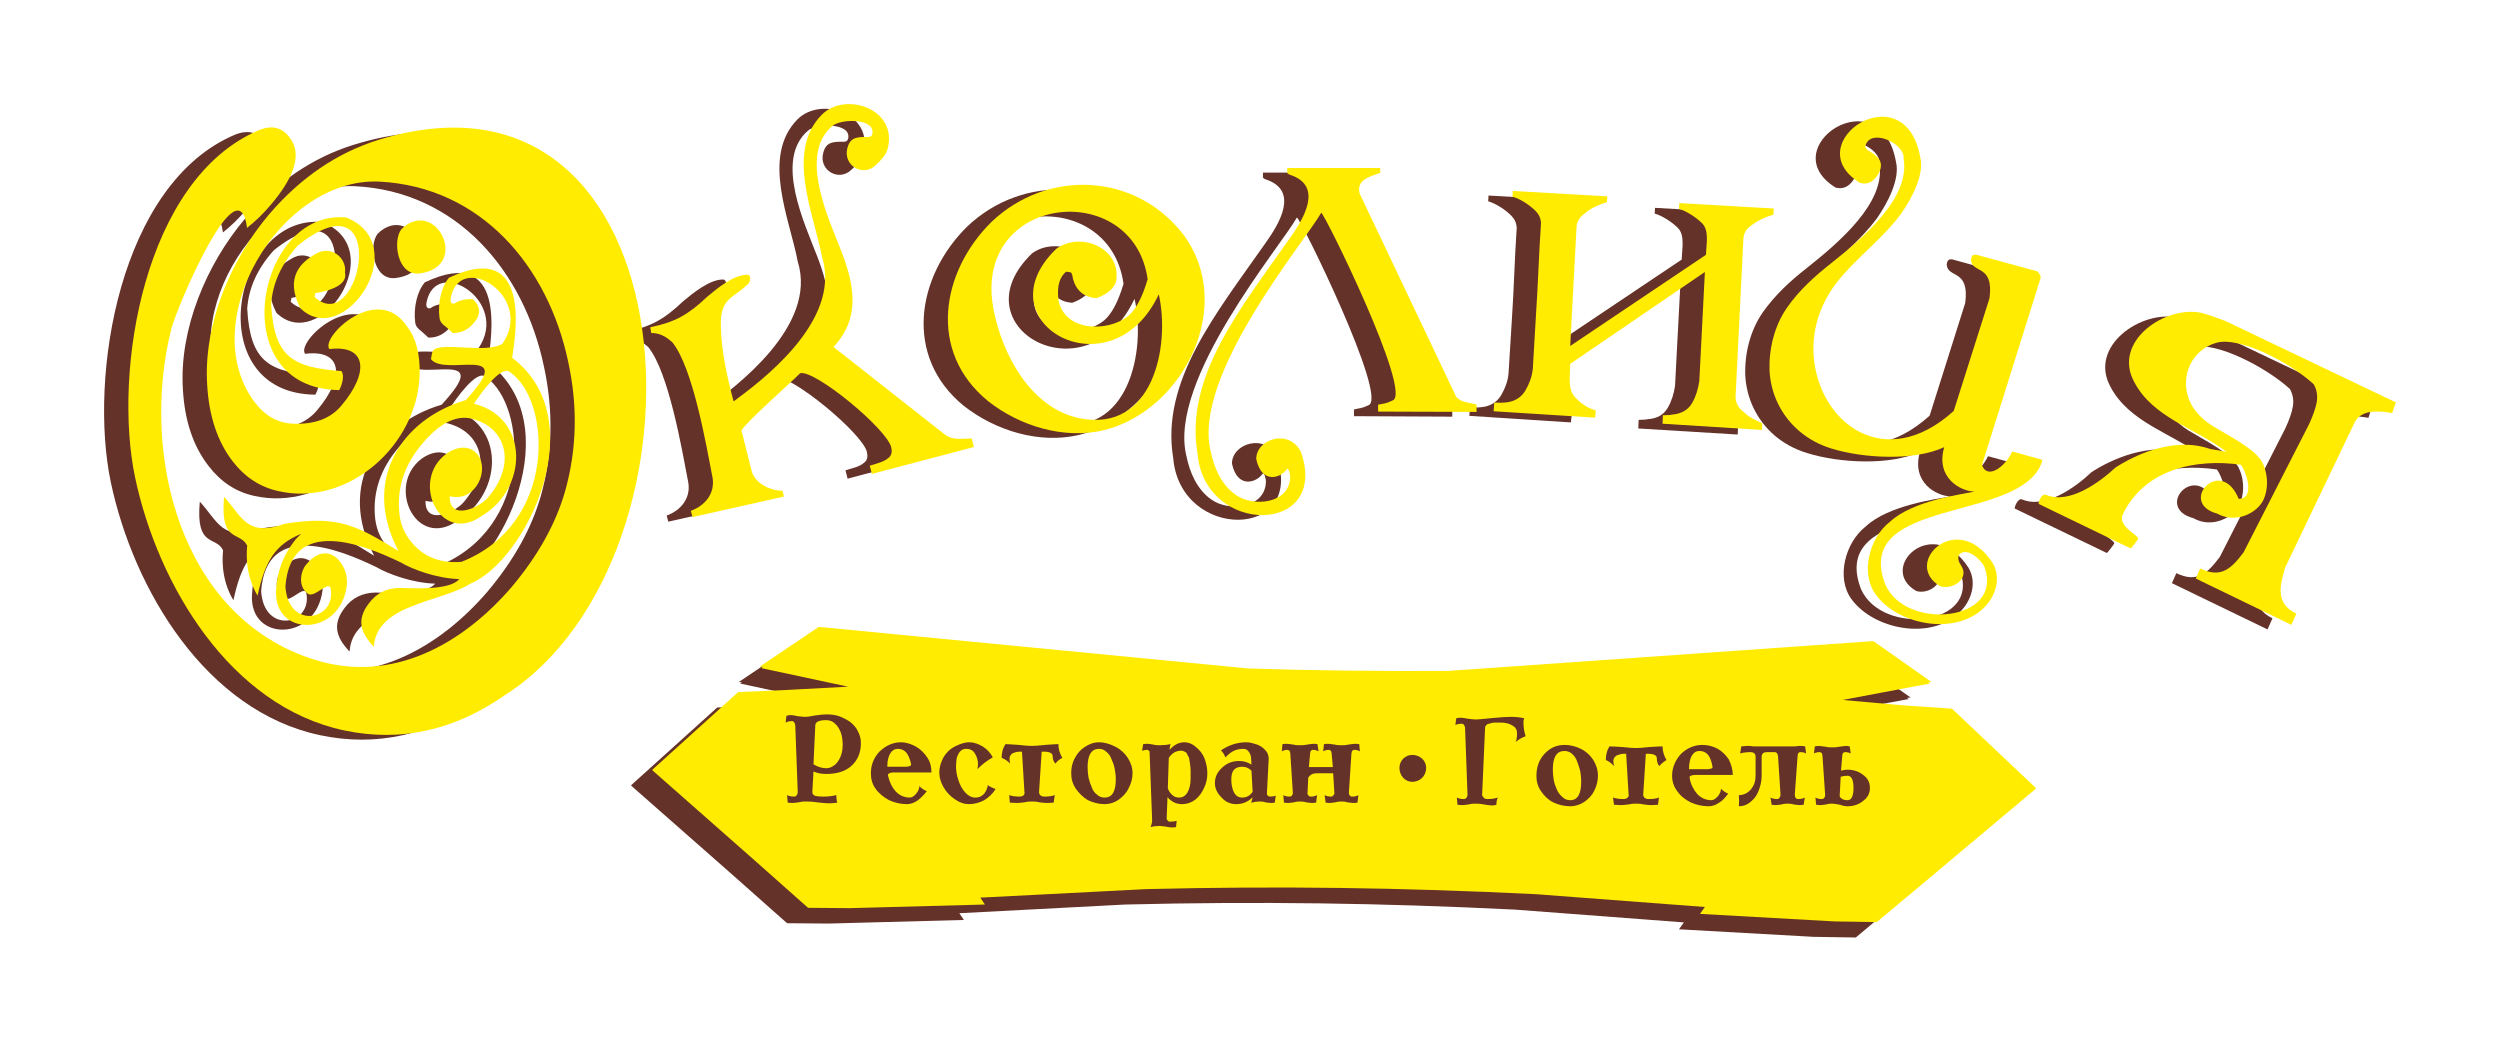 <?xml version="1.0" encoding="UTF-8"?>

<svg version="1.2" baseProfile="tiny" width="152.4mm" height="63.5mm" viewBox="0 0 15240 6350" preserveAspectRatio="xMidYMid" fill-rule="evenodd" stroke-width="28.222" stroke-linejoin="round" xmlns="http://www.w3.org/2000/svg" xmlns:ooo="http://xml.openoffice.org/svg/export" xmlns:xlink="http://www.w3.org/1999/xlink" xml:space="preserve">
 <defs class="ClipPathGroup">
  <clipPath id="presentation_clip_path" clipPathUnits="userSpaceOnUse">
   <rect x="0" y="0" width="15240" height="6350"/>
  </clipPath>
 </defs>
 <defs class="TextShapeIndex">
  <g ooo:slide="id1" ooo:id-list="id3 id4 id5 id6 id7 id8 id9 id10 id11 id12 id13 id14 id15 id16 id17 id18 id19 id20 id21 id22 id23 id24 id25 id26 id27"/>
 </defs>
 <defs class="EmbeddedBulletChars">
  <g id="bullet-char-template(57356)" transform="scale(0,-0)">
   <path d="M 580,1141 L 1163,571 580,0 -4,571 580,1141 Z"/>
  </g>
  <g id="bullet-char-template(57354)" transform="scale(0,-0)">
   <path d="M 8,1128 L 1137,1128 1137,0 8,0 8,1128 Z"/>
  </g>
  <g id="bullet-char-template(10146)" transform="scale(0,-0)">
   <path d="M 174,0 L 602,739 174,1481 1456,739 174,0 Z M 1358,739 L 309,1346 659,739 1358,739 Z"/>
  </g>
  <g id="bullet-char-template(10132)" transform="scale(0,-0)">
   <path d="M 2015,739 L 1276,0 717,0 1260,543 174,543 174,936 1260,936 717,1481 1274,1481 2015,739 Z"/>
  </g>
  <g id="bullet-char-template(10007)" transform="scale(0,-0)">
   <path d="M 0,-2 C -7,14 -16,27 -25,37 L 356,567 C 262,823 215,952 215,954 215,979 228,992 255,992 264,992 276,990 289,987 310,991 331,999 354,1012 L 381,999 492,748 772,1049 836,1024 860,1049 C 881,1039 901,1025 922,1006 886,937 835,863 770,784 769,783 710,716 594,584 L 774,223 C 774,196 753,168 711,139 L 727,119 C 717,90 699,76 672,76 641,76 570,178 457,381 L 164,-76 C 142,-110 111,-127 72,-127 30,-127 9,-110 8,-76 1,-67 -2,-52 -2,-32 -2,-23 -1,-13 0,-2 Z"/>
  </g>
  <g id="bullet-char-template(10004)" transform="scale(0,-0)">
   <path d="M 285,-33 C 182,-33 111,30 74,156 52,228 41,333 41,471 41,549 55,616 82,672 116,743 169,778 240,778 293,778 328,747 346,684 L 369,508 C 377,444 397,411 428,410 L 1163,1116 C 1174,1127 1196,1133 1229,1133 1271,1133 1292,1118 1292,1087 L 1292,965 C 1292,929 1282,901 1262,881 L 442,47 C 390,-6 338,-33 285,-33 Z"/>
  </g>
  <g id="bullet-char-template(9679)" transform="scale(0,-0)">
   <path d="M 813,0 C 632,0 489,54 383,161 276,268 223,411 223,592 223,773 276,916 383,1023 489,1130 632,1184 813,1184 992,1184 1136,1130 1245,1023 1353,916 1407,772 1407,592 1407,412 1353,268 1245,161 1136,54 992,0 813,0 Z"/>
  </g>
  <g id="bullet-char-template(8226)" transform="scale(0,-0)">
   <path d="M 346,457 C 273,457 209,483 155,535 101,586 74,649 74,723 74,796 101,859 155,911 209,963 273,989 346,989 419,989 480,963 531,910 582,859 608,796 608,723 608,648 583,586 532,535 482,483 420,457 346,457 Z"/>
  </g>
  <g id="bullet-char-template(8211)" transform="scale(0,-0)">
   <path d="M -4,459 L 1135,459 1135,606 -4,606 -4,459 Z"/>
  </g>
 </defs>
 <defs class="TextEmbeddedBitmaps"/>
 <g>
  <g id="id2" class="Master_Slide">
   <g id="bg-id2" class="Background"/>
   <g id="bo-id2" class="BackgroundObjects"/>
  </g>
 </g>
 <g class="SlideGroup">
  <g>
   <g id="id1" class="Slide" clip-path="url(#presentation_clip_path)">
    <g class="Page">
     <g class="Group">
      <g class="Group">
       <g class="com.sun.star.drawing.ClosedBezierShape">
        <g id="id3">
         <path fill="rgb(101,50,41)" stroke="none" d="M 5167,2918 L 5154,2867 C 5200,2852 5239,2848 5274,2815 5287,2802 5291,2782 5285,2756 5259,2642 4820,2281 4731,2303 4672,2362 4405,2596 4372,2653 L 4433,2896 C 4450,2970 4539,3018 4622,3020 L 4631,3055 4074,3180 4064,3143 C 4153,3110 4211,3036 4196,2942 4157,2740 4077,2268 3951,2115 3920,2089 3883,2058 3822,2058 L 3816,2023 C 3966,1992 4046,1949 4164,1837 4224,1787 4327,1702 4409,1704 4433,1706 4426,1743 4416,1756 4331,1844 4248,1839 4246,1995 4246,2156 4283,2320 4324,2476 4476,2362 4987,1990 4863,1594 4815,1338 4639,954 4861,728 5004,584 5328,691 5263,936 5252,973 5222,1006 5191,1034 5113,1111 4991,1037 5018,934 5035,862 5081,864 5146,864 5159,864 5167,857 5170,846 5194,748 4978,750 4926,796 4718,973 4907,1367 4983,1566 5059,1765 5100,1966 4933,2143 L 5609,2675 C 5650,2708 5685,2705 5776,2701 L 5789,2753 5167,2918 Z"/>
        </g>
       </g>
       <g class="com.sun.star.drawing.ClosedBezierShape">
        <g id="id4">
         <path fill="rgb(101,50,41)" stroke="none" d="M 8141,1208 L 8729,2448 C 8760,2483 8805,2483 8853,2494 L 8853,2540 8254,2537 8254,2496 C 8288,2487 8297,2492 8343,2470 8464,2422 7925,1326 7906,1326 7808,1501 7119,2317 7232,2778 7252,2879 7297,2984 7384,3045 7495,3124 7717,3097 7717,2933 7717,2925 7710,2885 7699,2885 7660,2944 7543,2981 7510,2826 7510,2704 7710,2640 7782,2782 7962,3292 7195,3299 7152,2793 7074,2325 7413,1912 7715,1481 7799,1363 7921,1162 7717,1094 7708,1092 7704,1087 7699,1083 L 7699,1052 8264,1052 8267,1052 8267,1081 C 8247,1096 8115,1109 8141,1208 Z"/>
        </g>
       </g>
       <g class="com.sun.star.drawing.ClosedBezierShape">
        <g id="id5">
         <path fill="rgb(101,50,41)" stroke="none" d="M 10480,1479 L 10432,2448 C 10432,2476 10443,2500 10461,2520 10480,2540 10500,2557 10519,2570 10541,2583 10578,2601 10595,2610 L 10593,2649 9987,2612 9989,2562 C 9994,2559 9985,2559 10004,2559 10024,2559 10039,2557 10048,2555 10104,2551 10143,2527 10167,2485 10191,2443 10204,2400 10211,2352 L 10246,1687 9424,2247 C 9424,2306 9407,2400 9450,2446 9485,2485 9529,2516 9581,2531 L 9576,2575 8957,2535 8961,2483 C 8996,2483 9096,2498 9150,2411 9174,2369 9192,2325 9196,2277 L 9216,1954 C 9229,1763 9233,1575 9246,1387 9244,1359 9233,1335 9213,1315 9179,1280 9120,1241 9072,1227 L 9074,1192 9648,1225 9650,1225 9648,1260 C 9592,1280 9548,1297 9505,1337 9483,1352 9468,1376 9463,1405 L 9424,2137 10252,1582 C 10252,1523 10274,1435 10228,1389 10193,1354 10133,1315 10087,1302 L 10089,1267 10663,1300 10665,1300 10663,1337 C 10606,1354 10563,1374 10517,1411 10495,1429 10485,1450 10480,1479 Z"/>
        </g>
       </g>
       <g class="com.sun.star.drawing.ClosedBezierShape">
        <g id="id6">
         <path fill="rgb(101,50,41)" stroke="none" d="M 11934,2864 C 11965,2951 12071,2881 12119,2781 L 12302,2831 12302,2840 C 12184,3220 11137,3052 11345,3592 11474,3879 12071,3815 11950,3485 11934,3448 11841,3354 11793,3413 11787,3432 11791,3452 11806,3474 11863,3557 11754,3625 11682,3603 11439,3465 11784,3126 12000,3461 12054,3553 12017,3664 11945,3734 11771,3905 11424,3839 11287,3653 11191,3524 11248,3306 11374,3209 11513,3078 11815,3041 11889,3026 11806,3023 11650,2943 11704,2754 11521,2840 11211,2822 11020,2763 10939,2739 10874,2702 10817,2654 10709,2560 10646,2429 10639,2286 10635,2153 10670,2013 10746,1904 10820,1799 10913,1713 11013,1635 11209,1479 11500,1234 11456,994 11467,906 11259,806 11224,915 11222,926 11226,935 11237,944 11261,957 11298,981 11311,1005 11335,1046 11300,1108 11265,1132 11243,1147 11217,1151 11189,1143 10802,902 11463,460 11558,987 11584,1094 11504,1241 11443,1329 11341,1468 11202,1573 11089,1702 10965,1840 10896,2011 10909,2199 10939,2606 11341,2914 11763,2534 L 11980,1847 C 12008,1635 11871,1700 11867,1611 11871,1591 11876,1576 11904,1582 L 12271,1683 C 12289,1698 12295,1713 12291,1729 L 11934,2864 Z"/>
        </g>
       </g>
       <g class="com.sun.star.drawing.ClosedBezierShape">
        <g id="id7">
         <path fill="rgb(101,50,41)" stroke="none" d="M 13277,1937 C 13327,1950 13375,1969 13423,1987 L 14459,2481 14438,2547 C 14362,2534 14249,2521 14207,2606 L 13784,3492 C 13751,3603 13725,3708 13853,3769 L 13823,3837 13240,3555 13267,3494 C 13393,3555 13456,3496 13532,3395 L 13931,2612 C 13955,2560 13971,2516 13977,2479 13984,2440 13977,2405 13960,2372 13818,2241 13506,2077 13364,2118 13217,2162 13145,2317 13197,2461 13225,2534 13284,2595 13373,2643 13493,2713 13619,2781 13651,2860 13686,2938 13677,3021 13653,3074 13614,3157 13484,3223 13371,3159 13127,3094 13393,2803 13501,3069 13601,3069 13551,2910 13514,2862 13240,2822 12928,2888 12795,3164 12758,3238 12899,3295 12888,3314 12886,3319 12847,3371 12843,3371 L 12282,3100 C 12278,3096 12300,3032 12328,3045 12469,3104 12654,2969 12749,2879 12858,2807 13104,2687 13327,2765 13373,2772 13406,2779 13427,2783 13243,2641 12980,2577 12865,2357 12730,2109 13056,1886 13277,1937 Z"/>
        </g>
       </g>
       <g class="Group">
        <g class="com.sun.star.drawing.ClosedBezierShape">
         <g id="id8">
          <path fill="rgb(101,50,41)" stroke="none" d="M 2590,1721 C 2542,1776 2520,1877 2531,1964 2533,1986 2546,2003 2566,2017 2594,2041 2609,2056 2611,2058 2661,2060 2707,2038 2742,1997 2785,1947 2783,1898 2735,1853 2687,1850 2650,1859 2624,1879 2603,1883 2596,1870 2600,1844 2657,1553 3113,1837 2916,2124 2816,2187 2540,2108 2492,2165 2485,2174 2483,2200 2479,2218 2564,2329 3018,2115 2692,2467 2301,2583 2053,2955 2281,3388 2025,3228 1907,3169 1588,3222 1355,3305 1329,3178 1218,3058 1192,3344 1316,3263 1360,3355 1358,3377 1340,3523 1423,3659 1468,3451 1525,3351 1688,3283 1677,3294 1666,3305 1655,3316 1581,3408 1540,3510 1536,3628 1521,3913 1925,3913 1966,3600 1972,3541 1955,3493 1927,3456 1875,3386 1792,3375 1712,3480 1677,3534 1675,3613 1733,3650 1775,3668 1842,3578 1866,3609 1912,3810 1607,3873 1592,3602 1625,3171 2066,3346 2296,3458 2366,3499 2514,3554 2653,3558 2598,3624 2394,3615 2320,3613 2235,3607 2168,3631 2118,3685 2022,3795 2042,3878 2131,3972 2148,3709 2535,3703 2720,3587 3063,3443 3472,2585 2974,2209 2998,2056 3089,1485 2590,1721 Z M 2590,1721 L 2590,1721 Z M 2666,3453 C 2531,3464 2427,3421 2351,3320 2311,3270 2290,3211 2285,3139 2275,2992 2322,2854 2431,2727 2542,2598 2648,2550 2750,2587 2942,2649 2998,2861 2826,3062 2772,3125 2590,3206 2594,3053 2735,3090 2829,2926 2776,2817 2731,2741 2646,2743 2572,2795 2351,2959 2535,3355 2790,3174 3072,3005 3081,2574 2742,2489 2772,2443 2907,2244 2963,2299 3213,2474 3252,3222 2666,3453 Z"/>
         </g>
        </g>
        <g class="com.sun.star.drawing.ClosedBezierShape">
         <g id="id9">
          <path fill="rgb(101,50,41)" stroke="none" d="M 2158,882 C 1906,960 1684,1111 1493,1334 1259,1610 1091,2008 1115,2375 1126,2566 1178,2721 1272,2841 1345,2937 1439,2999 1550,3023 1978,3119 2397,2738 2410,2314 2415,2187 2388,2089 2334,2019 2154,1748 1804,2085 1860,2157 2082,2128 2110,2292 1932,2502 1865,2581 1767,2616 1639,2612 1548,2607 1472,2566 1411,2487 1033,1999 1556,1109 2163,1135 2786,1166 3195,1654 3316,2235 3375,2507 3368,2769 3297,3023 3240,3222 3132,3416 2973,3605 2677,3950 2245,4199 1771,4051 946,3795 704,2787 898,2028 930,1905 1306,1011 1359,1417 1406,1380 1456,1332 1504,1275 1643,1111 1687,982 1632,888 1585,807 1517,788 1435,820 728,1116 539,2294 676,2942 815,3596 1256,4335 1952,4482 2295,4554 2621,4482 2932,4265 4253,3419 4094,285 2158,882 Z"/>
         </g>
        </g>
        <g class="com.sun.star.drawing.ClosedBezierShape">
         <g id="id10">
          <path fill="rgb(101,50,41)" stroke="none" d="M 1966,1354 C 1416,1299 1212,2399 1922,2406 1938,2380 1957,2319 1935,2290 1640,2268 1525,2207 1507,1881 1516,1756 1568,1638 1670,1525 2244,1070 2055,2095 1772,1840 1775,1831 1775,1822 1777,1816 1901,1796 1972,1752 1957,1691 1970,1599 1870,1518 1777,1577 1692,1625 1588,1717 1685,1907 1951,2165 2381,1522 1966,1354 Z"/>
         </g>
        </g>
        <g class="com.sun.star.drawing.ClosedBezierShape">
         <g id="id11">
          <path fill="rgb(101,50,41)" stroke="none" d="M 2411,1695 C 2274,1711 2246,1492 2303,1424 2509,1225 2726,1656 2411,1695 Z"/>
         </g>
        </g>
       </g>
       <g class="com.sun.star.drawing.ClosedBezierShape">
        <g id="id12">
         <path fill="rgb(101,50,41)" stroke="none" d="M 7062,1453 C 6770,1081 6236,1059 5897,1380 5588,1684 5506,2172 5875,2474 6071,2627 6338,2708 6579,2651 7068,2533 7392,1886 7062,1453 Z M 7062,1453 L 7062,1453 Z M 6436,2579 C 6136,2520 5960,2187 5908,1912 5777,1210 6762,1109 6849,1730 6816,1842 6775,1916 6731,1953 6603,2058 6327,2050 6303,1844 6297,1770 6312,1717 6351,1684 6360,1687 6368,1687 6379,1689 6386,1693 6390,1706 6392,1726 6412,1800 6460,1840 6536,1846 6601,1822 6640,1789 6655,1748 6694,1544 6444,1435 6292,1544 5827,1991 6625,2441 6916,1822 6988,2137 6881,2666 6436,2579 Z"/>
        </g>
       </g>
      </g>
      <g class="Group">
       <g class="com.sun.star.drawing.ClosedBezierShape">
        <g id="id13">
         <path fill="rgb(255,236,0)" stroke="none" d="M 5315,2889 L 5302,2839 C 5348,2823 5387,2819 5422,2786 5435,2773 5439,2753 5433,2727 5406,2614 4968,2253 4878,2275 4820,2334 4553,2568 4520,2624 L 4581,2867 C 4598,2942 4687,2990 4770,2992 L 4779,3027 4222,3152 4211,3114 C 4300,3082 4359,3007 4344,2913 4305,2712 4224,2240 4098,2086 4068,2060 4031,2030 3970,2030 L 3964,1995 C 4114,1964 4194,1920 4311,1809 4372,1758 4474,1673 4557,1675 4581,1677 4574,1715 4563,1728 4479,1815 4396,1811 4394,1966 4394,2128 4431,2292 4472,2447 4624,2334 5135,1962 5011,1566 4963,1310 4787,925 5009,700 5152,555 5476,663 5411,908 5400,945 5370,978 5339,1006 5261,1083 5139,1008 5165,905 5183,833 5228,835 5293,835 5307,835 5315,829 5317,818 5341,720 5126,722 5074,768 4865,945 5054,1338 5131,1537 5207,1737 5248,1938 5081,2115 L 5756,2646 C 5798,2679 5832,2677 5924,2673 L 5937,2725 5315,2889 Z"/>
        </g>
       </g>
       <g class="com.sun.star.drawing.ClosedBezierShape">
        <g id="id14">
         <path fill="rgb(255,236,0)" stroke="none" d="M 8288,1179 L 8877,2419 C 8908,2454 8953,2454 9001,2465 L 9001,2511 8401,2509 8401,2467 C 8436,2459 8445,2463 8490,2441 8612,2393 8073,1297 8054,1297 7956,1472 7267,2288 7380,2750 7400,2850 7445,2955 7532,3016 7643,3095 7865,3069 7865,2905 7865,2896 7858,2857 7847,2857 7808,2916 7691,2953 7658,2798 7658,2675 7858,2612 7930,2754 8110,3264 7343,3270 7300,2765 7221,2297 7560,1884 7862,1453 7947,1335 8069,1133 7865,1066 7856,1063 7852,1059 7847,1055 L 7847,1024 8412,1024 8414,1024 8414,1052 C 8395,1068 8262,1081 8288,1179 Z"/>
        </g>
       </g>
       <g class="com.sun.star.drawing.ClosedBezierShape">
        <g id="id15">
         <path fill="rgb(255,236,0)" stroke="none" d="M 10628,1450 L 10580,2419 C 10580,2448 10591,2472 10608,2492 10628,2511 10648,2529 10667,2542 10689,2555 10726,2572 10743,2581 L 10741,2621 10135,2583 10137,2533 C 10141,2531 10133,2531 10152,2531 10172,2531 10187,2529 10196,2527 10252,2522 10291,2498 10315,2457 10339,2415 10352,2371 10359,2323 L 10393,1658 9572,2218 C 9572,2277 9555,2371 9598,2417 9633,2457 9676,2487 9728,2502 L 9724,2546 9105,2507 9109,2454 C 9144,2454 9244,2470 9298,2382 9322,2341 9339,2297 9344,2249 L 9363,1925 C 9376,1735 9381,1547 9394,1359 9392,1330 9381,1306 9361,1286 9326,1251 9268,1212 9220,1199 L 9222,1164 9796,1197 9798,1197 9796,1232 C 9739,1251 9696,1269 9652,1308 9631,1324 9615,1348 9611,1376 L 9572,2109 10400,1553 C 10400,1494 10422,1407 10376,1361 10341,1326 10280,1286 10235,1273 L 10237,1238 10811,1271 10813,1271 10811,1308 C 10754,1326 10711,1346 10665,1383 10643,1400 10632,1422 10628,1450 Z"/>
        </g>
       </g>
       <g class="com.sun.star.drawing.ClosedBezierShape">
        <g id="id16">
         <path fill="rgb(255,236,0)" stroke="none" d="M 12082,2835 C 12113,2923 12219,2853 12267,2752 L 12449,2803 12449,2811 C 12332,3192 11285,3023 11493,3564 11621,3850 12219,3787 12097,3456 12082,3419 11989,3325 11941,3384 11934,3404 11939,3424 11954,3446 12010,3529 11902,3596 11830,3575 11587,3437 11932,3098 12147,3432 12202,3524 12165,3636 12093,3706 11919,3876 11571,3811 11435,3625 11339,3496 11395,3277 11521,3181 11661,3050 11963,3013 12036,2997 11954,2995 11797,2914 11852,2726 11669,2811 11359,2794 11167,2735 11087,2711 11022,2674 10965,2625 10857,2531 10794,2400 10787,2258 10783,2125 10817,1985 10894,1875 10967,1770 11061,1685 11161,1606 11356,1451 11648,1206 11604,965 11615,878 11406,777 11372,887 11369,898 11374,906 11385,915 11408,928 11445,952 11458,976 11482,1018 11448,1079 11413,1103 11391,1119 11365,1123 11337,1114 10950,874 11611,432 11706,959 11732,1066 11652,1213 11591,1300 11489,1440 11350,1545 11237,1674 11113,1812 11043,1982 11056,2171 11087,2577 11489,2886 11910,2505 L 12128,1818 C 12156,1606 12019,1672 12015,1582 12019,1563 12023,1547 12052,1554 L 12419,1654 C 12436,1670 12443,1685 12438,1700 L 12082,2835 Z"/>
        </g>
       </g>
       <g class="com.sun.star.drawing.ClosedBezierShape">
        <g id="id17">
         <path fill="rgb(255,236,0)" stroke="none" d="M 13423,1908 C 13473,1921 13521,1941 13569,1958 L 14605,2453 14583,2518 C 14507,2505 14394,2492 14353,2577 L 13929,3463 C 13897,3575 13871,3680 13999,3741 L 13968,3809 13386,3527 13412,3465 C 13538,3527 13601,3468 13677,3367 L 14077,2584 C 14101,2531 14116,2488 14123,2451 14129,2411 14123,2376 14105,2343 13964,2212 13651,2048 13510,2090 13362,2133 13290,2289 13343,2433 13371,2505 13430,2566 13519,2615 13638,2685 13764,2752 13797,2831 13831,2910 13823,2993 13799,3045 13760,3129 13629,3194 13516,3131 13273,3065 13538,2774 13647,3041 13747,3041 13697,2881 13660,2833 13386,2794 13073,2860 12941,3135 12904,3209 13045,3266 13034,3286 13032,3290 12993,3343 12988,3343 L 12428,3072 C 12423,3067 12445,3004 12473,3017 12615,3076 12799,2940 12895,2851 13004,2779 13249,2658 13473,2737 13519,2744 13551,2750 13573,2755 13388,2612 13125,2549 13010,2328 12875,2081 13201,1858 13423,1908 Z"/>
        </g>
       </g>
       <g class="Group">
        <g class="com.sun.star.drawing.ClosedBezierShape">
         <g id="id18">
          <path fill="rgb(255,236,0)" stroke="none" d="M 2737,1693 C 2690,1748 2668,1848 2679,1936 2681,1958 2694,1975 2713,1988 2742,2012 2757,2028 2759,2030 2809,2032 2855,2010 2889,1968 2933,1918 2931,1870 2883,1824 2835,1822 2798,1831 2772,1850 2750,1855 2744,1842 2748,1815 2805,1525 3261,1809 3063,2095 2963,2159 2687,2080 2640,2137 2633,2146 2631,2172 2627,2189 2711,2301 3165,2087 2839,2439 2448,2555 2201,2926 2429,3359 2172,3200 2055,3141 1736,3193 1503,3276 1477,3149 1366,3029 1340,3316 1464,3235 1507,3327 1505,3349 1488,3495 1570,3631 1616,3423 1673,3322 1836,3254 1825,3265 1814,3276 1803,3287 1729,3379 1688,3482 1683,3600 1668,3884 2072,3884 2114,3572 2120,3513 2103,3464 2075,3427 2022,3357 1940,3346 1859,3451 1825,3506 1823,3585 1881,3622 1923,3639 1990,3550 2014,3580 2059,3782 1755,3845 1740,3574 1773,3143 2214,3318 2444,3429 2514,3471 2661,3526 2800,3530 2746,3596 2542,3587 2468,3585 2383,3578 2316,3602 2266,3657 2170,3766 2190,3849 2279,3943 2296,3681 2683,3674 2868,3558 3211,3414 3620,2557 3122,2181 3146,2028 3237,1457 2737,1693 Z M 2737,1693 L 2737,1693 Z M 2813,3425 C 2679,3436 2574,3392 2498,3292 2459,3241 2437,3182 2433,3110 2422,2964 2470,2826 2579,2699 2690,2570 2796,2522 2898,2559 3089,2620 3146,2832 2974,3034 2920,3097 2737,3178 2742,3025 2883,3062 2976,2898 2924,2789 2879,2712 2794,2714 2720,2767 2498,2931 2683,3327 2937,3145 3220,2977 3228,2546 2889,2461 2920,2415 3055,2216 3111,2270 3361,2445 3400,3193 2813,3425 Z"/>
         </g>
        </g>
        <g class="com.sun.star.drawing.ClosedBezierShape">
         <g id="id19">
          <path fill="rgb(255,236,0)" stroke="none" d="M 2306,853 C 2054,932 1832,1083 1641,1306 1406,1582 1239,1980 1263,2347 1274,2537 1326,2693 1419,2813 1493,2909 1587,2970 1698,2994 2126,3091 2545,2710 2558,2286 2562,2159 2536,2060 2482,1991 2302,1719 1952,2056 2008,2128 2230,2100 2258,2264 2080,2474 2013,2553 1915,2588 1787,2583 1695,2579 1619,2537 1558,2459 1180,1971 1704,1081 2310,1107 2934,1138 3342,1625 3464,2207 3523,2478 3516,2741 3445,2994 3388,3193 3279,3388 3121,3576 2825,3922 2393,4171 1919,4022 1093,3766 852,2758 1046,1999 1078,1877 1454,982 1506,1389 1554,1352 1604,1304 1652,1247 1791,1083 1834,954 1780,860 1732,779 1665,759 1582,792 876,1087 687,2266 824,2913 963,3567 1404,4307 2100,4453 2443,4525 2769,4453 3079,4237 4401,3390 4242,256 2306,853 Z"/>
         </g>
        </g>
        <g class="com.sun.star.drawing.ClosedBezierShape">
         <g id="id20">
          <path fill="rgb(255,236,0)" stroke="none" d="M 2111,1326 C 1562,1271 1357,2371 2068,2378 2083,2351 2103,2290 2081,2262 1785,2240 1670,2179 1653,1853 1662,1728 1714,1610 1816,1496 2390,1041 2200,2067 1918,1811 1920,1802 1920,1794 1922,1787 2046,1767 2118,1724 2103,1662 2116,1571 2016,1490 1922,1549 1838,1597 1733,1689 1831,1879 2096,2137 2526,1494 2111,1326 Z"/>
         </g>
        </g>
        <g class="com.sun.star.drawing.ClosedBezierShape">
         <g id="id21">
          <path fill="rgb(255,236,0)" stroke="none" d="M 2557,1667 C 2420,1682 2392,1463 2448,1396 2655,1197 2872,1627 2557,1667 Z"/>
         </g>
        </g>
       </g>
       <g class="com.sun.star.drawing.ClosedBezierShape">
        <g id="id22">
         <path fill="rgb(255,236,0)" stroke="none" d="M 7209,1424 C 6918,1052 6384,1030 6045,1352 5736,1656 5654,2144 6023,2445 6218,2599 6486,2679 6727,2623 7216,2504 7540,1857 7209,1424 Z M 7209,1424 L 7209,1424 Z M 6584,2550 C 6284,2491 6108,2159 6056,1883 5925,1181 6909,1081 6996,1702 6964,1813 6923,1888 6879,1925 6751,2030 6475,2021 6451,1816 6444,1741 6460,1689 6499,1656 6507,1658 6516,1658 6527,1660 6534,1665 6538,1678 6540,1697 6560,1772 6607,1811 6683,1818 6749,1794 6788,1761 6803,1719 6842,1516 6592,1407 6440,1516 5975,1962 6773,2413 7064,1794 7135,2109 7029,2638 6584,2550 Z"/>
        </g>
       </g>
      </g>
      <g class="com.sun.star.drawing.ClosedBezierShape">
       <g id="id23">
        <path fill="rgb(101,50,41)" stroke="none" d="M 3848,4786 L 4372,4313 4668,4300 5041,4281 4513,4167 4516,4162 4516,4162 4518,4162 4522,4158 4503,4158 4861,3917 4878,3917 7482,4169 C 7888,4182 8290,4186 8698,4184 L 11278,4003 11293,4003 11647,4252 11625,4254 11632,4259 11634,4259 11632,4259 11636,4261 11104,4361 11475,4394 11771,4414 12282,4897 12279,4899 12282,4902 12286,4899 11649,5433 11313,5715 11308,5715 11308,5715 11060,5711 11060,5711 11056,5711 10235,5665 10265,5623 9235,5545 C 8427,5505 7671,5494 6860,5514 L 5848,5567 5876,5608 5052,5630 5048,5630 5048,5630 4800,5628 4800,5628 4798,5628 4470,5337 3846,4788 3851,4788 3851,4788 3848,4786 Z"/>
       </g>
      </g>
      <g class="com.sun.star.drawing.ClosedBezierShape">
       <g id="id24">
        <path fill="rgb(255,236,0)" stroke="none" d="M 3977,4692 L 4500,4219 4796,4206 5170,4186 4642,4073 4644,4068 4644,4068 4646,4068 4650,4064 4631,4064 4989,3823 5007,3823 7610,4075 C 8016,4088 8418,4092 8827,4090 L 11406,3909 11421,3909 11775,4158 11754,4160 11760,4165 11762,4165 11760,4165 11764,4167 11232,4267 11604,4300 11899,4320 12410,4803 12408,4805 12410,4808 12414,4805 11778,5339 11441,5621 11436,5621 11436,5621 11189,5617 11189,5617 11184,5617 10363,5571 10393,5529 9363,5451 C 8555,5411 7799,5400 6988,5420 L 5976,5472 6004,5514 5181,5536 5176,5536 5176,5536 4928,5534 4928,5534 4926,5534 4598,5243 3975,4694 3979,4694 3979,4694 3977,4692 Z"/>
       </g>
      </g>
      <g class="com.sun.star.drawing.ClosedBezierShape">
       <g id="id25">
        <path fill="rgb(101,50,41)" stroke="none" d="M 8609,4602 C 8657,4602 8694,4637 8694,4681 8694,4729 8657,4766 8609,4766 8566,4766 8531,4729 8531,4681 8531,4637 8566,4602 8609,4602 Z"/>
       </g>
      </g>
      <g class="com.sun.star.drawing.ClosedBezierShape">
       <g id="id26">
        <path fill="rgb(101,50,41)" stroke="none" d="M 9300,4488 C 9276,4497 9257,4508 9240,4523 9246,4506 9248,4488 9248,4471 9248,4449 9240,4434 9220,4423 9200,4410 9177,4405 9150,4405 9140,4405 9133,4405 9127,4405 9122,4405 9114,4405 9105,4405 9096,4407 9090,4407 9085,4410 9079,4412 9074,4412 9068,4414 9064,4418 9059,4420 9057,4425 9053,4429 9053,4434 9053,4438 L 9035,4845 C 9035,4851 9040,4858 9046,4864 9050,4869 9059,4871 9068,4871 9090,4871 9109,4869 9131,4862 9124,4875 9122,4891 9122,4906 9114,4908 9107,4910 9098,4910 9087,4910 9068,4908 9046,4904 9022,4899 9003,4899 8992,4899 8983,4899 8970,4899 8953,4904 8935,4906 8922,4908 8914,4908 8905,4908 8894,4906 8885,4906 L 8881,4862 C 8894,4869 8909,4871 8924,4871 8931,4871 8935,4869 8940,4862 8944,4858 8946,4851 8946,4845 L 8931,4438 C 8931,4431 8929,4425 8924,4420 8922,4414 8918,4412 8911,4412 8896,4412 8883,4414 8872,4420 L 8877,4379 C 8885,4377 8894,4375 8901,4375 8911,4375 8927,4377 8946,4381 8966,4383 8981,4386 8992,4386 9016,4386 9053,4381 9100,4377 9150,4372 9185,4370 9211,4370 9237,4370 9266,4372 9292,4379 9287,4388 9287,4396 9287,4405 9287,4434 9292,4462 9300,4488 Z M 9300,4488 L 9300,4488 Z M 9741,4729 C 9741,4762 9733,4792 9718,4821 9705,4849 9683,4871 9657,4889 9631,4906 9602,4915 9572,4915 9535,4915 9500,4906 9468,4891 9437,4875 9413,4851 9394,4823 9374,4794 9366,4764 9366,4729 9366,4696 9372,4665 9387,4635 9403,4606 9422,4585 9448,4567 9474,4550 9502,4541 9537,4541 9572,4541 9607,4550 9637,4565 9668,4580 9694,4604 9713,4633 9731,4663 9741,4694 9741,4729 Z M 9741,4729 L 9741,4729 Z M 9639,4764 C 9639,4744 9637,4722 9633,4700 9628,4681 9622,4661 9613,4639 9607,4622 9596,4606 9583,4595 9568,4582 9552,4578 9537,4578 9489,4578 9466,4615 9466,4692 9466,4714 9468,4735 9472,4757 9476,4777 9483,4797 9492,4816 9500,4834 9513,4849 9526,4860 9539,4873 9555,4878 9572,4878 9618,4878 9639,4840 9639,4764 Z M 9639,4764 L 9639,4764 Z M 10159,4633 C 10141,4644 10128,4655 10115,4670 10104,4657 10100,4639 10100,4622 10100,4604 10080,4595 10046,4595 L 10033,4595 10017,4845 C 10017,4851 10020,4858 10026,4864 10033,4869 10039,4871 10050,4871 10072,4871 10094,4869 10113,4862 L 10107,4906 C 10094,4906 10078,4908 10065,4908 10054,4908 10039,4906 10020,4904 9998,4899 9983,4899 9974,4899 9963,4899 9948,4899 9928,4904 9907,4906 9891,4908 9881,4908 9868,4908 9854,4906 9839,4906 L 9833,4862 C 9854,4869 9876,4871 9898,4871 9907,4871 9913,4869 9920,4864 9926,4858 9931,4851 9928,4845 L 9913,4595 9900,4595 C 9883,4595 9868,4600 9854,4606 9841,4615 9835,4624 9835,4639 9835,4652 9837,4661 9841,4670 9824,4655 9807,4639 9789,4633 9789,4602 9796,4574 9811,4550 9831,4550 9857,4552 9891,4554 9928,4558 9954,4560 9974,4560 9991,4560 10017,4558 10054,4554 10089,4552 10117,4550 10135,4550 10135,4580 10143,4606 10159,4633 Z M 10159,4633 L 10159,4633 Z M 10563,4724 L 10330,4724 C 10322,4724 10313,4727 10306,4729 10302,4731 10298,4735 10300,4742 10306,4781 10324,4814 10346,4840 10369,4864 10398,4878 10432,4878 10446,4878 10459,4869 10472,4854 10485,4838 10491,4823 10491,4808 10504,4821 10519,4832 10535,4838 10519,4860 10502,4880 10480,4893 10459,4908 10437,4915 10415,4915 10376,4915 10339,4906 10306,4891 10274,4875 10246,4854 10226,4825 10204,4797 10193,4764 10193,4729 10193,4679 10213,4633 10248,4595 10285,4560 10328,4541 10378,4541 10413,4541 10443,4550 10472,4565 10500,4582 10522,4604 10539,4630 10554,4661 10563,4692 10563,4724 Z M 10563,4724 L 10563,4724 Z M 10439,4672 C 10435,4646 10426,4620 10413,4602 10400,4587 10383,4578 10361,4578 10346,4578 10333,4582 10324,4593 10313,4604 10306,4620 10302,4635 10298,4652 10296,4670 10296,4689 L 10409,4689 C 10417,4689 10426,4687 10432,4685 10439,4683 10441,4679 10439,4672 Z M 10439,4672 L 10439,4672 Z M 11010,4593 C 11000,4587 10987,4585 10974,4585 10965,4585 10958,4593 10958,4611 L 10941,4845 C 10941,4851 10943,4858 10945,4862 10950,4869 10954,4871 10961,4871 10976,4871 10989,4869 11002,4862 L 10995,4906 C 10987,4906 10980,4908 10971,4908 10963,4908 10950,4906 10934,4904 10917,4899 10906,4899 10897,4899 10889,4899 10876,4899 10861,4904 10845,4906 10832,4908 10824,4908 10815,4908 10808,4906 10800,4906 L 10793,4862 C 10806,4869 10819,4871 10834,4871 10839,4871 10845,4869 10848,4862 10852,4858 10854,4851 10854,4845 L 10839,4611 C 10837,4593 10830,4585 10819,4585 L 10771,4585 C 10761,4585 10754,4587 10748,4591 10741,4598 10739,4604 10739,4611 L 10739,4729 C 10739,4762 10732,4790 10721,4819 10711,4847 10695,4869 10674,4886 10652,4906 10626,4915 10600,4915 10602,4893 10602,4869 10600,4847 10628,4847 10652,4836 10674,4812 10693,4788 10702,4762 10702,4729 L 10702,4611 C 10702,4604 10700,4598 10693,4591 10687,4587 10680,4585 10672,4585 10650,4585 10628,4587 10608,4593 L 10615,4550 C 10628,4550 10641,4547 10654,4547 10663,4547 10674,4547 10687,4550 10702,4550 10713,4550 10721,4550 L 10897,4550 C 10906,4550 10921,4550 10941,4550 10961,4547 10974,4547 10982,4547 10991,4547 10997,4550 11004,4550 L 11010,4593 Z M 11010,4593 L 11010,4593 Z M 11399,4803 C 11399,4836 11386,4862 11358,4882 11332,4904 11299,4915 11263,4915 11252,4915 11236,4913 11217,4906 11195,4902 11180,4899 11169,4899 11163,4899 11150,4899 11132,4904 11117,4906 11104,4908 11095,4908 11089,4908 11080,4906 11071,4906 L 11067,4862 C 11078,4869 11093,4871 11106,4871 11113,4871 11117,4869 11121,4862 11126,4858 11126,4851 11126,4845 L 11110,4611 C 11110,4604 11108,4598 11106,4591 11102,4587 11097,4585 11093,4585 11080,4585 11069,4587 11058,4593 L 11063,4550 C 11069,4550 11078,4547 11084,4547 11093,4547 11108,4550 11128,4552 11145,4556 11160,4556 11169,4556 11180,4556 11193,4556 11213,4552 11232,4550 11245,4547 11256,4547 11263,4547 11269,4550 11276,4550 L 11282,4593 C 11271,4587 11260,4585 11247,4585 11243,4585 11239,4587 11234,4591 11232,4598 11230,4604 11230,4611 L 11223,4698 C 11236,4694 11250,4692 11263,4692 11299,4692 11332,4703 11358,4724 11386,4744 11399,4770 11399,4803 Z M 11399,4803 L 11399,4803 Z M 11299,4803 C 11299,4753 11286,4729 11263,4729 11247,4729 11234,4731 11221,4735 L 11215,4845 C 11213,4856 11217,4862 11228,4869 11236,4875 11247,4878 11263,4878 11286,4878 11299,4854 11299,4803 Z"/>
       </g>
      </g>
      <g class="com.sun.star.drawing.ClosedBezierShape">
       <g id="id27">
        <path fill="rgb(101,50,41)" stroke="none" d="M 5248,4530 C 5248,4589 5228,4635 5189,4670 5152,4703 5100,4718 5037,4718 5009,4718 4983,4714 4959,4703 L 4952,4829 C 4952,4840 4959,4847 4968,4851 4978,4854 4994,4856 5011,4856 5031,4856 5046,4856 5057,4854 5065,4854 5081,4851 5098,4847 5098,4864 5100,4880 5104,4893 5087,4895 5072,4897 5054,4897 5037,4897 5013,4895 4981,4891 4948,4886 4924,4886 4909,4886 4900,4886 4887,4886 4870,4891 4852,4893 4839,4895 4831,4895 4822,4895 4811,4893 4802,4893 L 4798,4847 C 4811,4854 4826,4856 4842,4856 4848,4856 4852,4854 4857,4847 4861,4843 4863,4836 4863,4829 L 4848,4423 C 4848,4416 4846,4410 4842,4405 4839,4399 4835,4396 4828,4396 4813,4396 4800,4399 4789,4405 L 4794,4364 C 4802,4361 4811,4359 4818,4359 4828,4359 4844,4361 4863,4366 4883,4368 4898,4370 4909,4370 4922,4370 4944,4366 4972,4361 5000,4357 5022,4355 5037,4355 5063,4355 5089,4357 5115,4366 5141,4375 5163,4388 5183,4401 5202,4416 5220,4436 5230,4458 5241,4480 5248,4501 5248,4530 Z M 5248,4530 L 5248,4530 Z M 5137,4539 C 5137,4512 5133,4488 5126,4466 5117,4445 5107,4425 5091,4412 5076,4396 5057,4390 5037,4390 4991,4390 4970,4401 4970,4423 L 4959,4659 C 4983,4674 5009,4683 5037,4683 5052,4683 5065,4679 5078,4670 5091,4663 5102,4652 5111,4637 5120,4624 5126,4609 5131,4591 5135,4576 5137,4558 5137,4539 Z M 5137,4539 L 5137,4539 Z M 5678,4709 L 5443,4709 C 5435,4709 5426,4711 5422,4714 5415,4716 5413,4720 5413,4727 5422,4766 5437,4799 5461,4825 5483,4849 5513,4862 5546,4862 5559,4862 5572,4854 5585,4838 5598,4823 5604,4808 5604,4792 5617,4805 5632,4816 5650,4823 5632,4845 5615,4864 5593,4880 5572,4895 5550,4902 5528,4902 5489,4902 5454,4893 5420,4878 5387,4860 5359,4838 5339,4810 5317,4781 5309,4749 5309,4714 5309,4663 5326,4620 5361,4582 5398,4547 5441,4525 5491,4525 5526,4525 5556,4536 5585,4552 5613,4569 5635,4591 5652,4617 5672,4646 5678,4676 5678,4709 Z M 5678,4709 L 5678,4709 Z M 5554,4657 C 5548,4630 5539,4606 5526,4589 5513,4574 5496,4565 5474,4565 5459,4565 5448,4569 5437,4580 5426,4591 5420,4606 5415,4622 5411,4637 5409,4655 5409,4674 L 5522,4674 C 5533,4674 5539,4672 5546,4670 5552,4668 5554,4663 5554,4657 Z M 5554,4657 L 5554,4657 Z M 6069,4810 C 6052,4838 6028,4860 6000,4878 5971,4893 5941,4902 5908,4902 5878,4902 5850,4893 5822,4873 5793,4854 5769,4829 5752,4799 5735,4770 5726,4740 5726,4709 5726,4685 5732,4661 5741,4639 5750,4615 5763,4598 5780,4580 5795,4565 5815,4552 5837,4543 5861,4532 5885,4525 5908,4525 5939,4525 5967,4536 5993,4552 6019,4569 6039,4591 6052,4617 6017,4637 5987,4659 5958,4689 5963,4668 5963,4648 5958,4628 5954,4611 5945,4595 5935,4582 5921,4569 5908,4565 5891,4565 5876,4565 5863,4569 5854,4580 5843,4591 5837,4606 5832,4622 5830,4637 5828,4655 5828,4672 5828,4700 5832,4727 5843,4757 5852,4786 5865,4810 5885,4832 5902,4851 5924,4862 5943,4862 5958,4862 5969,4860 5980,4854 5991,4847 6000,4840 6004,4832 6011,4821 6015,4814 6017,4805 6021,4797 6021,4792 6021,4786 6037,4797 6054,4805 6069,4810 Z M 6069,4810 L 6069,4810 Z M 6476,4620 C 6460,4628 6445,4639 6434,4655 6421,4641 6417,4626 6417,4609 6417,4591 6397,4582 6363,4582 L 6350,4582 6334,4829 C 6334,4836 6337,4843 6343,4849 6350,4854 6358,4856 6367,4856 6389,4856 6410,4854 6430,4847 L 6423,4893 C 6410,4893 6397,4895 6382,4895 6371,4895 6356,4893 6337,4891 6317,4886 6302,4886 6291,4886 6280,4886 6265,4886 6245,4891 6224,4893 6208,4895 6200,4895 6184,4895 6171,4893 6156,4893 L 6152,4847 C 6171,4854 6193,4856 6215,4856 6224,4856 6232,4854 6239,4849 6245,4843 6247,4836 6245,4829 L 6230,4582 6217,4582 C 6200,4582 6184,4587 6171,4593 6160,4602 6154,4611 6154,4626 6154,4637 6156,4646 6158,4655 6143,4639 6124,4626 6106,4620 6106,4589 6113,4560 6130,4536 6147,4536 6174,4539 6210,4541 6245,4545 6271,4547 6291,4547 6308,4547 6337,4545 6371,4541 6406,4539 6434,4536 6452,4536 6452,4567 6460,4593 6476,4620 Z M 6476,4620 L 6476,4620 Z M 6904,4714 C 6904,4746 6895,4777 6880,4805 6867,4834 6845,4856 6819,4875 6793,4893 6765,4902 6734,4902 6697,4902 6665,4893 6632,4878 6602,4860 6578,4836 6558,4808 6539,4779 6530,4749 6530,4714 6530,4681 6536,4650 6552,4622 6567,4593 6586,4571 6612,4554 6639,4536 6667,4525 6699,4525 6734,4525 6769,4536 6799,4552 6830,4567 6856,4591 6875,4620 6893,4648 6904,4679 6904,4714 Z M 6904,4714 L 6904,4714 Z M 6802,4749 C 6802,4729 6799,4707 6795,4685 6791,4665 6784,4646 6775,4626 6769,4609 6758,4593 6743,4582 6730,4569 6715,4565 6699,4565 6654,4565 6630,4602 6630,4676 6630,4698 6632,4720 6636,4742 6641,4762 6647,4781 6656,4801 6662,4819 6673,4834 6689,4845 6702,4858 6717,4862 6734,4862 6780,4862 6802,4825 6802,4749 Z M 6802,4749 L 6802,4749 Z M 7343,4624 C 7353,4652 7360,4681 7360,4714 7360,4746 7353,4777 7340,4803 7327,4832 7310,4856 7286,4875 7262,4893 7236,4902 7206,4902 7171,4902 7143,4889 7117,4860 L 7112,4989 C 7112,4996 7114,5000 7119,5002 7121,5007 7127,5009 7132,5009 7147,5009 7160,5007 7173,5004 L 7169,5042 C 7160,5044 7151,5044 7143,5044 7134,5044 7121,5042 7106,5039 7088,5037 7075,5035 7069,5035 7049,5035 7032,5037 7014,5042 7021,5024 7025,5007 7023,4989 L 7008,4589 C 7008,4585 7008,4580 7004,4576 7001,4574 6997,4571 6993,4571 6982,4571 6973,4574 6962,4576 L 6969,4536 C 6975,4536 6984,4534 6993,4534 7001,4534 7014,4536 7030,4539 7047,4543 7060,4543 7069,4543 7091,4543 7114,4541 7136,4536 7132,4547 7130,4558 7130,4571 7154,4543 7184,4525 7219,4525 7247,4525 7271,4536 7293,4556 7314,4574 7332,4595 7343,4624 Z M 7343,4624 L 7343,4624 Z M 7258,4749 C 7258,4738 7258,4729 7258,4722 7258,4716 7258,4707 7258,4696 7258,4685 7256,4676 7256,4670 7256,4663 7253,4655 7253,4646 7251,4635 7249,4628 7249,4622 7247,4617 7245,4611 7240,4604 7238,4598 7234,4591 7232,4589 7227,4585 7223,4582 7217,4580 7212,4578 7206,4576 7201,4576 7186,4576 7171,4580 7158,4587 7145,4595 7134,4606 7125,4620 L 7119,4805 C 7125,4823 7134,4836 7147,4847 7158,4858 7173,4862 7188,4862 7210,4862 7227,4851 7240,4829 7251,4808 7258,4781 7258,4749 Z M 7258,4749 L 7258,4749 Z M 7777,4851 L 7771,4893 C 7764,4893 7755,4895 7749,4895 7740,4895 7729,4893 7714,4891 7699,4886 7688,4886 7679,4886 7662,4886 7645,4889 7627,4893 7632,4880 7634,4869 7636,4860 7608,4889 7573,4902 7536,4902 7501,4902 7471,4889 7447,4862 7421,4836 7406,4808 7406,4773 7406,4735 7423,4703 7451,4679 7479,4652 7514,4639 7553,4639 7582,4639 7605,4646 7629,4661 L 7627,4626 C 7627,4609 7621,4593 7612,4582 7603,4569 7592,4565 7579,4565 7558,4565 7538,4569 7519,4578 7499,4589 7484,4602 7471,4617 7464,4602 7456,4587 7443,4574 7490,4543 7540,4525 7597,4525 7621,4525 7642,4532 7664,4539 7684,4547 7701,4558 7714,4574 7727,4587 7734,4604 7734,4626 L 7723,4838 C 7723,4843 7725,4847 7729,4851 7734,4854 7736,4856 7742,4856 7753,4856 7766,4854 7777,4851 Z M 7777,4851 L 7777,4851 Z M 7636,4827 L 7629,4698 C 7614,4683 7595,4674 7573,4674 7549,4674 7532,4681 7521,4694 7510,4707 7506,4727 7506,4753 7506,4784 7512,4810 7523,4832 7534,4851 7549,4862 7573,4862 7599,4862 7619,4851 7636,4827 Z M 7636,4827 L 7636,4827 Z M 8290,4580 C 8279,4574 8268,4571 8255,4571 8251,4571 8247,4574 8242,4578 8240,4585 8238,4591 8238,4598 L 8223,4829 C 8223,4836 8223,4843 8227,4847 8231,4854 8236,4856 8242,4856 8257,4856 8270,4854 8281,4847 L 8275,4893 C 8268,4893 8260,4895 8253,4895 8244,4895 8231,4893 8214,4891 8199,4886 8186,4886 8179,4886 8170,4886 8157,4886 8140,4891 8125,4893 8112,4895 8105,4895 8097,4895 8088,4893 8081,4893 L 8075,4847 C 8088,4854 8101,4856 8114,4856 8120,4856 8125,4854 8129,4847 8134,4843 8136,4836 8134,4829 L 8127,4714 8025,4714 C 8003,4714 7988,4722 7975,4740 L 7971,4829 C 7968,4836 7971,4843 7975,4847 7979,4854 7984,4856 7990,4856 8003,4856 8016,4854 8029,4847 L 8023,4893 C 8016,4893 8007,4895 7999,4895 7992,4895 7979,4893 7962,4891 7947,4886 7934,4886 7925,4886 7918,4886 7905,4886 7888,4891 7873,4893 7860,4895 7851,4895 7845,4895 7836,4893 7827,4893 L 7823,4847 C 7834,4854 7847,4856 7862,4856 7868,4856 7873,4854 7877,4847 7881,4843 7881,4836 7881,4829 L 7866,4598 C 7866,4591 7864,4585 7862,4578 7858,4574 7853,4571 7849,4571 7836,4571 7825,4574 7814,4580 L 7818,4536 C 7825,4536 7834,4534 7840,4534 7849,4534 7864,4536 7884,4539 7901,4543 7916,4543 7925,4543 7936,4543 7949,4543 7968,4539 7988,4536 8001,4534 8012,4534 8018,4534 8025,4536 8031,4536 L 8038,4580 C 8027,4574 8016,4571 8003,4571 7997,4571 7994,4574 7990,4578 7988,4585 7986,4591 7986,4598 L 7979,4676 8125,4676 8118,4598 C 8118,4591 8116,4585 8114,4578 8110,4574 8105,4571 8101,4571 8088,4571 8077,4574 8066,4580 L 8071,4536 C 8079,4536 8086,4534 8092,4534 8101,4534 8116,4536 8136,4539 8153,4543 8168,4543 8179,4543 8188,4543 8203,4543 8220,4539 8240,4536 8255,4534 8264,4534 8270,4534 8279,4536 8286,4536 L 8290,4580 Z"/>
       </g>
      </g>
     </g>
    </g>
   </g>
  </g>
 </g>
</svg>